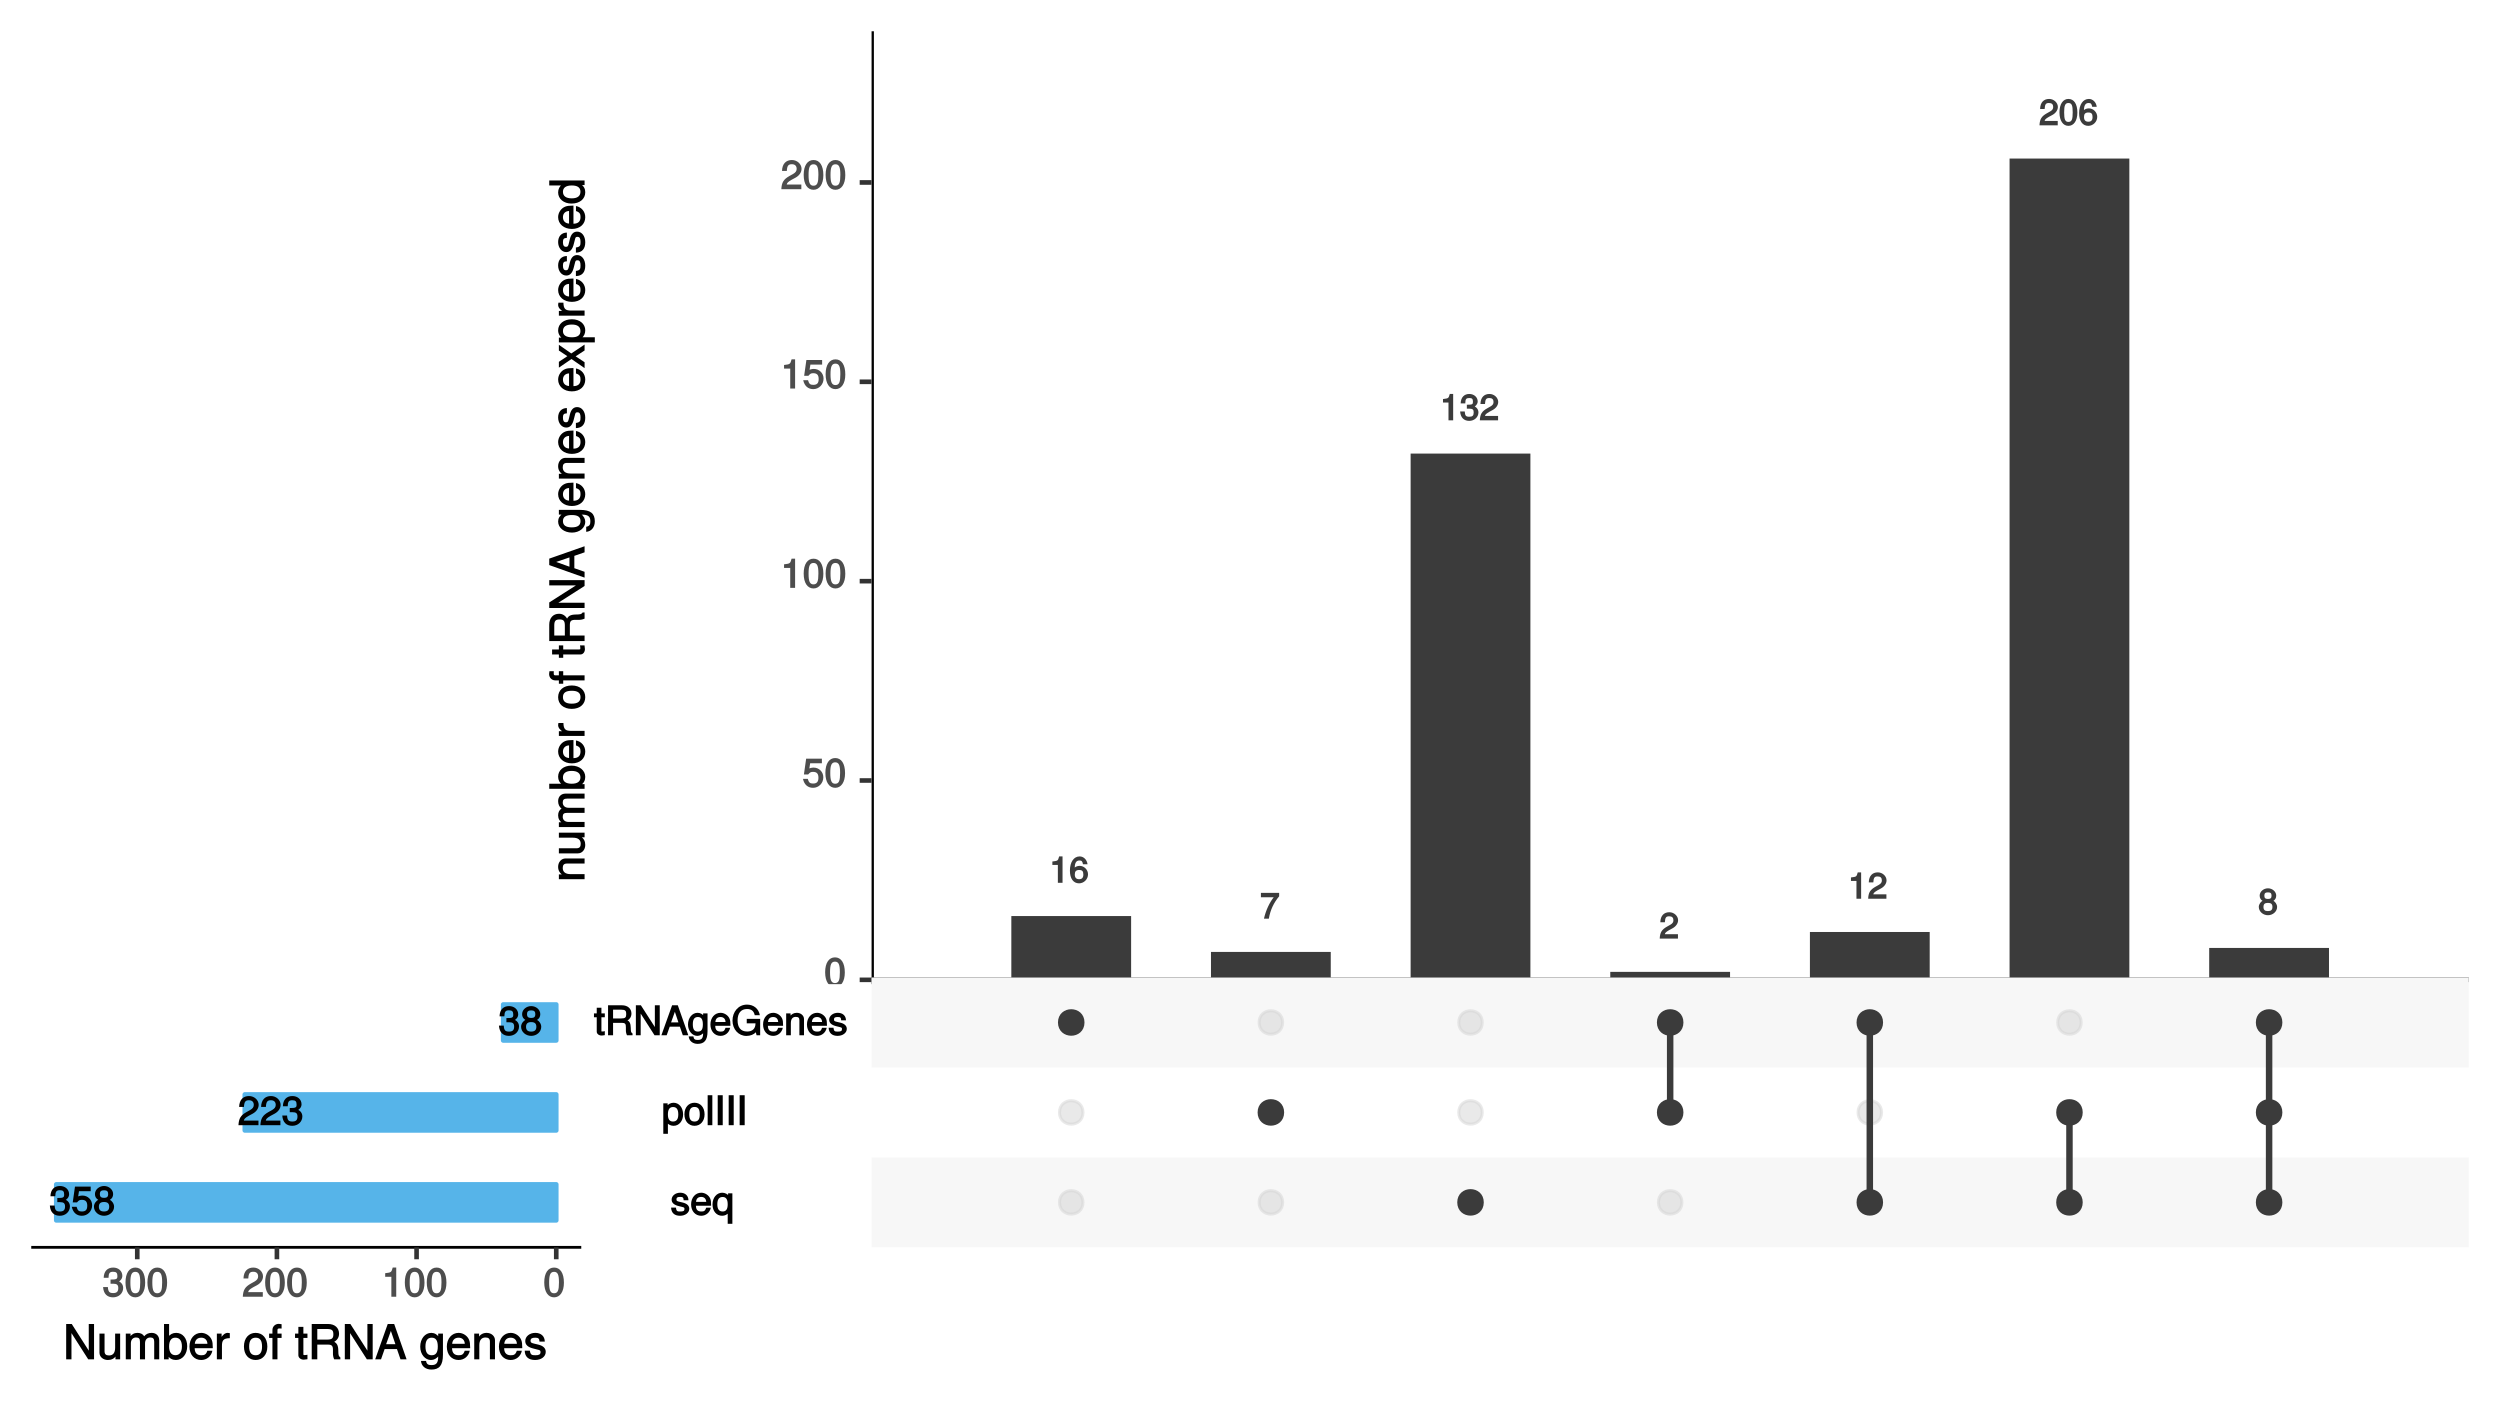 <?xml version="1.0" encoding="UTF-8"?>
<svg xmlns="http://www.w3.org/2000/svg" xmlns:xlink="http://www.w3.org/1999/xlink" width="576pt" height="324pt" viewBox="0 0 576 324" version="1.1">
<defs>
<g>
<symbol overflow="visible" id="glyph0-0">
<path style="stroke:none;" d=""/>
</symbol>
<symbol overflow="visible" id="glyph0-1">
<path style="stroke:none;" d="M 3 -0.156 L 3 -6.078 L 2.219 -6.078 C 1.922 -5.031 1.938 -5.078 0.656 -4.906 L 0.656 -4.109 L 1.922 -4.109 L 1.922 0 L 3 0 Z M 3 -0.156 "/>
</symbol>
<symbol overflow="visible" id="glyph0-2">
<path style="stroke:none;" d="M 4.344 -1.953 C 4.344 -3.016 3.438 -3.906 2.406 -3.906 C 1.844 -3.906 1.266 -3.625 0.953 -3.203 L 1.25 -3.094 C 1.266 -4.516 1.547 -5.141 2.375 -5.141 C 2.875 -5.141 3.047 -4.969 3.188 -4.266 L 4.234 -4.266 C 4.094 -5.359 3.297 -6.078 2.422 -6.078 C 1.078 -6.078 0.172 -4.797 0.172 -2.781 C 0.172 -0.984 0.969 0.125 2.281 0.125 C 3.391 0.125 4.344 -0.812 4.344 -1.953 Z M 3.266 -1.891 C 3.266 -1.172 2.953 -0.828 2.297 -0.828 C 1.625 -0.828 1.297 -1.188 1.297 -1.922 C 1.297 -2.641 1.609 -2.953 2.312 -2.953 C 3.016 -2.953 3.266 -2.656 3.266 -1.891 Z M 3.266 -1.891 "/>
</symbol>
<symbol overflow="visible" id="glyph0-3">
<path style="stroke:none;" d="M 4.406 -5.203 L 4.406 -5.953 L 0.203 -5.953 L 0.203 -4.938 L 3.156 -4.938 C 2.219 -3.75 1.344 -1.969 0.906 0 L 2.031 0 C 2.375 -2.016 3.141 -3.641 4.406 -5.156 Z M 4.406 -5.203 "/>
</symbol>
<symbol overflow="visible" id="glyph0-4">
<path style="stroke:none;" d="M 4.297 -1.828 C 4.297 -2.531 3.828 -3.094 3.141 -3.328 L 3.141 -3.016 C 3.672 -3.234 4.125 -3.766 4.125 -4.344 C 4.125 -5.328 3.281 -6.078 2.188 -6.078 C 1.031 -6.078 0.234 -5.297 0.203 -3.906 L 1.266 -3.906 C 1.281 -4.922 1.469 -5.141 2.203 -5.141 C 2.828 -5.141 3.031 -4.922 3.031 -4.312 C 3.031 -3.703 2.953 -3.594 1.625 -3.594 L 1.625 -2.688 L 2.188 -2.688 C 2.984 -2.688 3.203 -2.469 3.203 -1.828 C 3.203 -1.094 2.938 -0.828 2.188 -0.828 C 1.406 -0.828 1.203 -1.062 1.141 -2.047 L 0.078 -2.047 C 0.172 -0.609 0.984 0.125 2.172 0.125 C 3.359 0.125 4.297 -0.734 4.297 -1.828 Z M 4.297 -1.828 "/>
</symbol>
<symbol overflow="visible" id="glyph0-5">
<path style="stroke:none;" d="M 4.328 -4.234 C 4.328 -5.203 3.406 -6.078 2.312 -6.078 C 1.125 -6.078 0.266 -5.328 0.234 -3.766 L 1.281 -3.766 C 1.344 -4.891 1.578 -5.141 2.281 -5.141 C 2.938 -5.141 3.25 -4.828 3.25 -4.219 C 3.25 -3.766 3.031 -3.469 2.531 -3.188 L 1.781 -2.766 C 0.562 -2.078 0.156 -1.422 0.094 0 L 4.297 0 L 4.297 -1.016 L 1.281 -1.016 C 1.328 -1.328 1.531 -1.516 2.234 -1.938 L 3.047 -2.375 C 3.859 -2.812 4.328 -3.531 4.328 -4.234 Z M 4.328 -4.234 "/>
</symbol>
<symbol overflow="visible" id="glyph0-6">
<path style="stroke:none;" d="M 4.297 -2.938 C 4.297 -4.938 3.5 -6.078 2.234 -6.078 C 1 -6.078 0.172 -4.922 0.172 -2.984 C 0.172 -1.031 1 0.125 2.234 0.125 C 3.453 0.125 4.297 -1.031 4.297 -2.938 Z M 3.219 -3 C 3.219 -1.359 3.016 -0.781 2.219 -0.781 C 1.469 -0.781 1.25 -1.391 1.25 -2.969 C 1.25 -4.547 1.469 -5.141 2.234 -5.141 C 3.016 -5.141 3.219 -4.547 3.219 -3 Z M 3.219 -3 "/>
</symbol>
<symbol overflow="visible" id="glyph0-7">
<path style="stroke:none;" d="M 4.344 -1.781 C 4.344 -2.422 3.844 -3.031 3.5 -3.188 C 3.891 -3.438 4.141 -3.844 4.141 -4.391 C 4.141 -5.297 3.266 -6.078 2.234 -6.078 C 1.219 -6.078 0.328 -5.297 0.328 -4.391 C 0.328 -3.844 0.578 -3.438 0.984 -3.188 C 0.625 -3.031 0.125 -2.422 0.125 -1.797 C 0.125 -0.734 1.094 0.125 2.234 0.125 C 3.375 0.125 4.344 -0.734 4.344 -1.781 Z M 3.062 -4.375 C 3.062 -3.828 2.844 -3.625 2.234 -3.625 C 1.641 -3.625 1.406 -3.828 1.406 -4.375 C 1.406 -4.938 1.641 -5.141 2.234 -5.141 C 2.844 -5.141 3.062 -4.938 3.062 -4.375 Z M 3.266 -1.781 C 3.266 -1.094 2.953 -0.828 2.219 -0.828 C 1.516 -0.828 1.203 -1.094 1.203 -1.781 C 1.203 -2.453 1.516 -2.719 2.234 -2.719 C 2.953 -2.719 3.266 -2.453 3.266 -1.781 Z M 3.266 -1.781 "/>
</symbol>
<symbol overflow="visible" id="glyph1-0">
<path style="stroke:none;" d=""/>
</symbol>
<symbol overflow="visible" id="glyph1-1">
<path style="stroke:none;" d="M 4.766 -3.234 C 4.766 -5.469 3.906 -6.719 2.5 -6.719 C 1.109 -6.719 0.234 -5.453 0.234 -3.297 C 0.234 -1.125 1.125 0.141 2.5 0.141 C 3.859 0.141 4.766 -1.125 4.766 -3.234 Z M 3.625 -3.312 C 3.625 -1.484 3.375 -0.797 2.484 -0.797 C 1.641 -0.797 1.359 -1.516 1.359 -3.281 C 1.359 -5.047 1.641 -5.734 2.5 -5.734 C 3.359 -5.734 3.625 -5.031 3.625 -3.312 Z M 3.625 -3.312 "/>
</symbol>
<symbol overflow="visible" id="glyph1-2">
<path style="stroke:none;" d="M 4.812 -2.281 C 4.812 -3.547 3.812 -4.516 2.578 -4.516 C 2.125 -4.516 1.641 -4.359 1.594 -4.328 L 1.781 -5.516 L 4.484 -5.516 L 4.484 -6.578 L 0.859 -6.578 L 0.344 -2.938 L 1.328 -2.938 C 1.734 -3.422 1.938 -3.531 2.438 -3.531 C 3.297 -3.531 3.688 -3.125 3.688 -2.172 C 3.688 -1.234 3.312 -0.844 2.438 -0.844 C 1.734 -0.844 1.469 -1.062 1.234 -1.922 L 0.125 -1.922 C 0.422 -0.516 1.312 0.141 2.453 0.141 C 3.75 0.141 4.812 -0.906 4.812 -2.281 Z M 4.812 -2.281 "/>
</symbol>
<symbol overflow="visible" id="glyph1-3">
<path style="stroke:none;" d="M 3.312 -0.141 L 3.312 -6.719 L 2.5 -6.719 C 2.188 -5.594 2.172 -5.594 0.766 -5.422 L 0.766 -4.594 L 2.188 -4.594 L 2.188 0 L 3.312 0 Z M 3.312 -0.141 "/>
</symbol>
<symbol overflow="visible" id="glyph1-4">
<path style="stroke:none;" d="M 4.797 -4.688 C 4.797 -5.781 3.797 -6.719 2.578 -6.719 C 1.266 -6.719 0.344 -5.906 0.297 -4.203 L 1.406 -4.203 C 1.469 -5.422 1.766 -5.75 2.562 -5.75 C 3.281 -5.75 3.672 -5.359 3.672 -4.672 C 3.672 -4.172 3.406 -3.828 2.844 -3.5 L 2 -3.031 C 0.656 -2.266 0.219 -1.562 0.141 0 L 4.75 0 L 4.75 -1.062 L 1.375 -1.062 C 1.453 -1.453 1.688 -1.688 2.484 -2.156 L 3.391 -2.641 C 4.297 -3.125 4.797 -3.906 4.797 -4.688 Z M 4.797 -4.688 "/>
</symbol>
<symbol overflow="visible" id="glyph1-5">
<path style="stroke:none;" d="M 4.328 -1.469 C 4.328 -2.188 3.781 -2.672 2.828 -2.906 L 2.094 -3.078 C 1.484 -3.219 1.375 -3.281 1.375 -3.625 C 1.375 -4.062 1.609 -4.203 2.234 -4.203 C 2.844 -4.203 3 -4.078 3.031 -3.438 L 4.141 -3.438 C 4.125 -4.516 3.359 -5.172 2.25 -5.172 C 1.141 -5.172 0.266 -4.469 0.266 -3.578 C 0.266 -2.844 0.812 -2.344 1.938 -2.078 L 2.641 -1.906 C 3.172 -1.766 3.219 -1.75 3.219 -1.406 C 3.219 -0.969 2.938 -0.844 2.281 -0.844 C 1.594 -0.844 1.359 -0.859 1.25 -1.734 L 0.141 -1.734 C 0.188 -0.484 0.969 0.141 2.203 0.141 C 3.406 0.141 4.328 -0.562 4.328 -1.469 Z M 4.328 -1.469 "/>
</symbol>
<symbol overflow="visible" id="glyph1-6">
<path style="stroke:none;" d="M 4.812 -2.297 C 4.812 -2.984 4.766 -3.422 4.625 -3.781 C 4.312 -4.562 3.438 -5.172 2.547 -5.172 C 1.219 -5.172 0.203 -4.062 0.203 -2.484 C 0.203 -0.922 1.188 0.141 2.531 0.141 C 3.625 0.141 4.531 -0.625 4.75 -1.719 L 3.688 -1.719 C 3.422 -0.953 3.172 -0.844 2.562 -0.844 C 1.766 -0.844 1.328 -1.203 1.312 -2.172 L 4.812 -2.172 Z M 3.969 -2.875 C 3.969 -2.875 3.734 -3.031 3.75 -3.062 L 1.344 -3.062 C 1.391 -3.766 1.766 -4.203 2.531 -4.203 C 3.281 -4.203 3.688 -3.719 3.688 -2.969 Z M 3.969 -2.875 "/>
</symbol>
<symbol overflow="visible" id="glyph1-7">
<path style="stroke:none;" d="M 4.656 1.844 L 4.656 -5.031 L 3.672 -5.031 L 3.672 -4.266 L 3.938 -4.359 C 3.578 -4.859 2.938 -5.172 2.312 -5.172 C 1.062 -5.172 0.078 -4.047 0.078 -2.469 C 0.078 -0.922 1.016 0.141 2.281 0.141 C 2.938 0.141 3.5 -0.141 3.859 -0.656 L 3.578 -0.75 L 3.578 1.984 L 4.656 1.984 Z M 3.578 -2.484 C 3.578 -1.406 3.219 -0.844 2.422 -0.844 C 1.578 -0.844 1.188 -1.406 1.188 -2.516 C 1.188 -3.625 1.578 -4.188 2.422 -4.188 C 3.234 -4.188 3.578 -3.594 3.578 -2.484 Z M 3.578 -2.484 "/>
</symbol>
<symbol overflow="visible" id="glyph1-8">
<path style="stroke:none;" d="M 4.906 -2.469 C 4.906 -4.078 3.969 -5.172 2.703 -5.172 C 2.062 -5.172 1.422 -4.844 1.078 -4.281 L 1.344 -4.188 L 1.344 -5.031 L 0.344 -5.031 L 0.344 1.984 L 1.406 1.984 L 1.406 -0.703 L 1.141 -0.609 C 1.531 -0.125 2.094 0.141 2.719 0.141 C 3.953 0.141 4.906 -0.953 4.906 -2.469 Z M 3.797 -2.484 C 3.797 -1.406 3.406 -0.844 2.578 -0.844 C 1.781 -0.844 1.406 -1.359 1.406 -2.484 C 1.406 -3.594 1.781 -4.188 2.578 -4.188 C 3.422 -4.188 3.797 -3.625 3.797 -2.484 Z M 3.797 -2.484 "/>
</symbol>
<symbol overflow="visible" id="glyph1-9">
<path style="stroke:none;" d="M 4.797 -2.484 C 4.797 -4.125 3.844 -5.172 2.469 -5.172 C 1.141 -5.172 0.156 -4.125 0.156 -2.516 C 0.156 -0.922 1.125 0.141 2.484 0.141 C 3.812 0.141 4.797 -0.922 4.797 -2.484 Z M 3.688 -2.484 C 3.688 -1.375 3.312 -0.844 2.484 -0.844 C 1.641 -0.844 1.266 -1.359 1.266 -2.516 C 1.266 -3.672 1.641 -4.203 2.484 -4.203 C 3.344 -4.203 3.688 -3.672 3.688 -2.484 Z M 3.688 -2.484 "/>
</symbol>
<symbol overflow="visible" id="glyph1-10">
<path style="stroke:none;" d="M 1.531 -0.141 L 1.531 -6.906 L 0.453 -6.906 L 0.453 0 L 1.531 0 Z M 1.531 -0.141 "/>
</symbol>
<symbol overflow="visible" id="glyph1-11">
<path style="stroke:none;" d="M 1.906 -0.141 L 1.906 -6.906 L 0.75 -6.906 L 0.75 0 L 1.906 0 Z M 1.906 -0.141 "/>
</symbol>
<symbol overflow="visible" id="glyph1-12">
<path style="stroke:none;" d="M 2.469 -0.141 L 2.469 -0.953 C 2.203 -0.875 2.094 -0.875 1.953 -0.875 C 1.625 -0.875 1.688 -0.828 1.688 -1.156 L 1.688 -4.141 L 2.469 -4.141 L 2.469 -5.031 L 1.688 -5.031 L 1.688 -6.344 L 0.609 -6.344 L 0.609 -5.031 L -0.031 -5.031 L -0.031 -4.141 L 0.609 -4.141 L 0.609 -0.828 C 0.609 -0.344 1.094 0.062 1.688 0.062 C 1.875 0.062 2.062 0.047 2.469 -0.031 Z M 2.469 -0.141 "/>
</symbol>
<symbol overflow="visible" id="glyph1-13">
<path style="stroke:none;" d="M 6.328 -0.141 L 6.328 -0.406 C 5.969 -0.656 5.938 -0.797 5.922 -1.688 C 5.906 -2.781 5.594 -3.234 5.172 -3.422 C 5.625 -3.641 6.078 -4.234 6.078 -5 C 6.078 -6.141 5.203 -6.906 3.906 -6.906 L 0.688 -6.906 L 0.688 0 L 1.844 0 L 1.844 -2.859 L 3.875 -2.859 C 4.625 -2.859 4.812 -2.625 4.797 -1.812 L 4.797 -1.219 C 4.781 -0.812 4.859 -0.406 5.047 0 L 6.328 0 Z M 4.875 -4.875 C 4.875 -4.094 4.641 -3.875 3.734 -3.875 L 1.844 -3.875 L 1.844 -5.891 L 3.734 -5.891 C 4.688 -5.891 4.875 -5.625 4.875 -4.875 Z M 4.875 -4.875 "/>
</symbol>
<symbol overflow="visible" id="glyph1-14">
<path style="stroke:none;" d="M 6.031 -0.141 L 6.031 -6.906 L 4.906 -6.906 L 4.906 -1.344 L 5.188 -1.453 L 1.688 -6.906 L 0.531 -6.906 L 0.531 0 L 1.641 0 L 1.641 -5.516 L 1.375 -5.406 L 4.828 0 L 6.031 0 Z M 6.031 -0.141 "/>
</symbol>
<symbol overflow="visible" id="glyph1-15">
<path style="stroke:none;" d="M 6.094 -0.141 L 3.719 -6.906 L 2.406 -6.906 L -0.062 0 L 1.156 0 L 1.859 -1.984 L 4.188 -1.984 L 4.875 0 L 6.141 0 Z M 4.078 -2.969 L 2.172 -2.969 L 3.203 -5.859 L 2.891 -5.859 L 3.859 -2.969 Z M 4.078 -2.969 "/>
</symbol>
<symbol overflow="visible" id="glyph1-16">
<path style="stroke:none;" d="M 4.594 -0.922 L 4.594 -5.031 L 3.578 -5.031 L 3.578 -4.203 L 3.859 -4.312 C 3.469 -4.875 2.906 -5.172 2.297 -5.172 C 1.078 -5.172 0.094 -4.016 0.094 -2.469 C 0.094 -0.969 1.109 0.141 2.234 0.141 C 2.828 0.141 3.359 -0.156 3.859 -0.75 L 3.578 -0.859 L 3.578 -0.531 C 3.578 0.734 3.234 1.078 2.344 1.078 C 1.75 1.078 1.438 0.984 1.328 0.266 L 0.25 0.266 C 0.344 1.312 1.203 1.984 2.312 1.984 C 3.812 1.984 4.594 1.188 4.594 -0.922 Z M 3.516 -2.484 C 3.516 -1.359 3.188 -0.844 2.375 -0.844 C 1.562 -0.844 1.203 -1.359 1.203 -2.516 C 1.203 -3.672 1.562 -4.203 2.375 -4.203 C 3.188 -4.203 3.516 -3.641 3.516 -2.484 Z M 3.516 -2.484 "/>
</symbol>
<symbol overflow="visible" id="glyph1-17">
<path style="stroke:none;" d="M 6.609 -0.141 L 6.609 -3.781 L 3.516 -3.781 L 3.516 -2.75 L 5.531 -2.75 L 5.531 -2.703 C 5.531 -1.531 4.828 -0.859 3.625 -0.859 C 2.125 -0.859 1.406 -1.812 1.406 -3.422 C 1.406 -5.062 2.172 -6.047 3.578 -6.047 C 4.578 -6.047 5.141 -5.609 5.359 -4.625 L 6.531 -4.625 C 6.281 -6.109 5.109 -7.062 3.578 -7.062 C 1.562 -7.062 0.234 -5.359 0.234 -3.391 C 0.234 -1.344 1.641 0.156 3.438 0.156 C 4.344 0.156 5.172 -0.188 5.609 -0.688 L 5.781 0 L 6.609 0 Z M 6.609 -0.141 "/>
</symbol>
<symbol overflow="visible" id="glyph1-18">
<path style="stroke:none;" d="M 4.578 -0.141 L 4.578 -3.734 C 4.578 -4.531 3.844 -5.172 2.922 -5.172 C 2.203 -5.172 1.641 -4.859 1.219 -4.203 L 1.484 -4.094 L 1.484 -5.031 L 0.469 -5.031 L 0.469 0 L 1.547 0 L 1.547 -2.766 C 1.547 -3.734 1.922 -4.234 2.688 -4.234 C 3.297 -4.234 3.516 -4.016 3.516 -3.438 L 3.516 0 L 4.578 0 Z M 4.578 -0.141 "/>
</symbol>
<symbol overflow="visible" id="glyph1-19">
<path style="stroke:none;" d="M 4.75 -2.016 C 4.75 -2.797 4.281 -3.391 3.516 -3.641 L 3.516 -3.375 C 4.109 -3.609 4.562 -4.172 4.562 -4.812 C 4.562 -5.922 3.672 -6.719 2.453 -6.719 C 1.141 -6.719 0.297 -5.875 0.266 -4.359 L 1.375 -4.359 C 1.406 -5.453 1.641 -5.75 2.453 -5.75 C 3.172 -5.75 3.422 -5.469 3.422 -4.781 C 3.422 -4.094 3.297 -3.953 1.844 -3.953 L 1.844 -3 L 2.453 -3 C 3.328 -3 3.625 -2.719 3.625 -2 C 3.625 -1.188 3.281 -0.844 2.453 -0.844 C 1.578 -0.844 1.297 -1.141 1.234 -2.219 L 0.125 -2.219 C 0.234 -0.641 1.094 0.141 2.422 0.141 C 3.75 0.141 4.75 -0.797 4.75 -2.016 Z M 4.75 -2.016 "/>
</symbol>
<symbol overflow="visible" id="glyph1-20">
<path style="stroke:none;" d="M 4.812 -1.953 C 4.812 -2.672 4.297 -3.312 3.844 -3.531 C 4.328 -3.828 4.594 -4.25 4.594 -4.859 C 4.594 -5.875 3.641 -6.719 2.5 -6.719 C 1.359 -6.719 0.406 -5.875 0.406 -4.859 C 0.406 -4.266 0.656 -3.844 1.156 -3.531 C 0.703 -3.312 0.172 -2.672 0.172 -1.969 C 0.172 -0.781 1.234 0.141 2.5 0.141 C 3.781 0.141 4.812 -0.781 4.812 -1.953 Z M 3.453 -4.844 C 3.453 -4.25 3.172 -3.984 2.5 -3.984 C 1.828 -3.984 1.531 -4.25 1.531 -4.859 C 1.531 -5.469 1.828 -5.734 2.5 -5.734 C 3.188 -5.734 3.453 -5.469 3.453 -4.844 Z M 3.688 -1.953 C 3.688 -1.188 3.297 -0.844 2.484 -0.844 C 1.703 -0.844 1.312 -1.188 1.312 -1.953 C 1.312 -2.703 1.703 -3.031 2.5 -3.031 C 3.297 -3.031 3.688 -2.703 3.688 -1.953 Z M 3.688 -1.953 "/>
</symbol>
<symbol overflow="visible" id="glyph2-0">
<path style="stroke:none;" d=""/>
</symbol>
<symbol overflow="visible" id="glyph2-1">
<path style="stroke:none;" d="M -0.125 -5.391 L -4.406 -5.391 C -5.344 -5.391 -6.094 -4.562 -6.094 -3.469 C -6.094 -2.625 -5.719 -1.984 -4.938 -1.484 L -4.844 -1.719 L -5.922 -1.719 L -5.922 -0.609 L 0 -0.609 L 0 -1.781 L -3.25 -1.781 C -4.406 -1.781 -5.031 -2.281 -5.031 -3.203 C -5.031 -3.906 -4.734 -4.219 -4.047 -4.219 L 0 -4.219 L 0 -5.391 Z M -0.125 -5.391 "/>
</symbol>
<symbol overflow="visible" id="glyph2-2">
<path style="stroke:none;" d="M -0.125 -5.328 L -5.922 -5.328 L -5.922 -4.172 L -2.672 -4.172 C -1.516 -4.172 -0.891 -3.703 -0.891 -2.766 C -0.891 -2.047 -1.188 -1.734 -1.875 -1.734 L -5.922 -1.734 L -5.922 -0.562 L -1.516 -0.562 C -0.578 -0.562 0.156 -1.406 0.156 -2.5 C 0.156 -3.344 -0.156 -3.953 -0.906 -4.484 L -1 -4.25 L 0 -4.25 L 0 -5.328 Z M -0.125 -5.328 "/>
</symbol>
<symbol overflow="visible" id="glyph2-3">
<path style="stroke:none;" d="M -0.125 -8.328 L -4.375 -8.328 C -5.391 -8.328 -6.094 -7.641 -6.094 -6.594 C -6.094 -5.828 -5.812 -5.281 -5.312 -4.859 C -5.781 -4.594 -6.094 -4.062 -6.094 -3.328 C -6.094 -2.562 -5.766 -1.969 -5.078 -1.484 L -4.984 -1.719 L -5.922 -1.719 L -5.922 -0.625 L 0 -0.625 L 0 -1.797 L -3.688 -1.797 C -4.5 -1.797 -5.031 -2.25 -5.031 -2.984 C -5.031 -3.656 -4.75 -3.891 -4.031 -3.891 L 0 -3.891 L 0 -5.062 L -3.688 -5.062 C -4.5 -5.062 -5.031 -5.531 -5.031 -6.266 C -5.031 -6.938 -4.734 -7.172 -4.031 -7.172 L 0 -7.172 L 0 -8.328 Z M -0.125 -8.328 "/>
</symbol>
<symbol overflow="visible" id="glyph2-4">
<path style="stroke:none;" d="M -3.016 -5.781 C -4.859 -5.781 -6.094 -4.719 -6.094 -3.234 C -6.094 -2.453 -5.75 -1.797 -5.125 -1.375 L -5.016 -1.609 L -8.141 -1.609 L -8.141 -0.438 L 0 -0.438 L 0 -1.516 L -0.938 -1.516 L -0.844 -1.297 C -0.188 -1.734 0.156 -2.391 0.156 -3.188 C 0.156 -4.672 -1.188 -5.781 -3.016 -5.781 Z M -2.969 -4.562 C -1.688 -4.562 -0.953 -4.031 -0.953 -3.062 C -0.953 -2.109 -1.672 -1.609 -2.953 -1.609 C -4.281 -1.609 -5.016 -2.109 -4.984 -3.062 C -4.984 -4.062 -4.234 -4.562 -2.969 -4.562 Z M -2.969 -4.562 "/>
</symbol>
<symbol overflow="visible" id="glyph2-5">
<path style="stroke:none;" d="M -2.703 -5.672 C -3.516 -5.672 -4.031 -5.609 -4.453 -5.438 C -5.391 -5.078 -6.094 -4.078 -6.094 -3.016 C -6.094 -1.453 -4.781 -0.297 -2.922 -0.297 C -1.062 -0.297 0.156 -1.422 0.156 -3 C 0.156 -4.297 -0.703 -5.328 -1.984 -5.578 L -1.984 -4.422 C -1.094 -4.125 -0.938 -3.75 -0.938 -3.031 C -0.938 -2.094 -1.406 -1.516 -2.562 -1.5 L -2.562 -5.672 Z M -3.406 -4.672 C -3.406 -4.672 -3.547 -4.484 -3.578 -4.484 L -3.578 -1.531 C -4.438 -1.594 -4.984 -2.109 -4.984 -3.016 C -4.984 -3.891 -4.391 -4.438 -3.5 -4.438 Z M -3.406 -4.672 "/>
</symbol>
<symbol overflow="visible" id="glyph2-6">
<path style="stroke:none;" d="M -5 -3.594 L -6.031 -3.594 C -6.078 -3.312 -6.094 -3.234 -6.094 -3.125 C -6.094 -2.531 -5.703 -2 -4.859 -1.484 L -4.766 -1.703 L -5.922 -1.703 L -5.922 -0.609 L 0 -0.609 L 0 -1.781 L -3.062 -1.781 C -4.344 -1.781 -4.844 -2.078 -4.875 -3.594 Z M -5 -3.594 "/>
</symbol>
<symbol overflow="visible" id="glyph2-7">
<path style="stroke:none;" d=""/>
</symbol>
<symbol overflow="visible" id="glyph2-8">
<path style="stroke:none;" d="M -2.922 -5.641 C -4.875 -5.641 -6.094 -4.562 -6.094 -2.938 C -6.094 -1.344 -4.859 -0.25 -2.953 -0.25 C -1.062 -0.25 0.156 -1.344 0.156 -2.953 C 0.156 -4.531 -1.062 -5.641 -2.922 -5.641 Z M -2.922 -4.422 C -1.594 -4.422 -0.938 -3.938 -0.938 -2.953 C -0.938 -1.938 -1.594 -1.453 -2.953 -1.453 C -4.312 -1.453 -4.984 -1.938 -4.984 -2.953 C -4.984 -3.969 -4.328 -4.422 -2.922 -4.422 Z M -2.922 -4.422 "/>
</symbol>
<symbol overflow="visible" id="glyph2-9">
<path style="stroke:none;" d="M -5.047 -2.922 L -5.922 -2.922 L -5.922 -1.969 L -6.672 -1.969 C -7.047 -1.969 -7.109 -2.062 -7.109 -2.469 C -7.109 -2.547 -7.109 -2.578 -7.094 -2.922 L -8.094 -2.922 C -8.156 -2.578 -8.172 -2.469 -8.172 -2.281 C -8.172 -1.453 -7.562 -0.812 -6.75 -0.812 L -5.922 -0.812 L -5.922 -0.047 L -4.922 -0.047 L -4.922 -0.812 L 0 -0.812 L 0 -1.969 L -4.922 -1.969 L -4.922 -2.922 Z M -5.047 -2.922 "/>
</symbol>
<symbol overflow="visible" id="glyph2-10">
<path style="stroke:none;" d="M -0.125 -2.875 L -1.062 -2.875 C -1 -2.625 -0.984 -2.484 -0.984 -2.312 C -0.984 -1.922 -0.953 -1.938 -1.344 -1.938 L -4.922 -1.938 L -4.922 -2.875 L -5.922 -2.875 L -5.922 -1.938 L -7.484 -1.938 L -7.484 -0.781 L -5.922 -0.781 L -5.922 -0.016 L -4.922 -0.016 L -4.922 -0.781 L -0.953 -0.781 C -0.375 -0.781 0.078 -1.312 0.078 -2.016 C 0.078 -2.219 0.047 -2.438 -0.016 -2.875 Z M -0.125 -2.875 "/>
</symbol>
<symbol overflow="visible" id="glyph2-11">
<path style="stroke:none;" d="M -0.125 -7.453 L -0.438 -7.453 C -0.734 -7.047 -0.922 -7 -1.969 -6.984 C -3.266 -6.969 -3.797 -6.641 -4.156 -5.781 L -3.891 -5.781 C -4.312 -6.672 -5 -7.156 -5.891 -7.156 C -7.25 -7.156 -8.141 -6.172 -8.141 -4.625 L -8.141 -0.859 L 0 -0.859 L 0 -2.141 L -3.391 -2.141 L -3.391 -4.594 C -3.391 -5.484 -3.094 -5.766 -2.109 -5.75 L -1.422 -5.75 C -0.922 -5.734 -0.453 -5.828 0 -6.031 L 0 -7.453 Z M -5.75 -5.844 C -4.828 -5.844 -4.547 -5.5 -4.547 -4.438 L -4.547 -2.141 L -6.984 -2.141 L -6.984 -4.438 C -6.984 -5.562 -6.641 -5.844 -5.75 -5.844 Z M -5.75 -5.844 "/>
</symbol>
<symbol overflow="visible" id="glyph2-12">
<path style="stroke:none;" d="M -0.125 -7.109 L -8.141 -7.109 L -8.141 -5.891 L -1.562 -5.891 L -1.656 -6.109 L -8.141 -1.969 L -8.141 -0.688 L 0 -0.688 L 0 -1.906 L -6.516 -1.906 L -6.406 -1.672 L 0 -5.766 L 0 -7.109 Z M -0.125 -7.109 "/>
</symbol>
<symbol overflow="visible" id="glyph2-13">
<path style="stroke:none;" d="M -0.125 -7.188 L -8.141 -4.375 L -8.141 -2.891 L 0 0 L 0 -1.344 L -2.359 -2.172 L -2.359 -5.016 L 0 -5.828 L 0 -7.219 Z M -3.484 -4.844 L -3.484 -2.516 L -6.922 -3.75 L -6.922 -3.484 L -3.484 -4.656 Z M -3.484 -4.844 "/>
</symbol>
<symbol overflow="visible" id="glyph2-14">
<path style="stroke:none;" d="M -1.062 -5.406 L -5.922 -5.406 L -5.922 -4.312 L -4.969 -4.312 L -5.062 -4.531 C -5.734 -4.078 -6.094 -3.438 -6.094 -2.719 C -6.094 -1.281 -4.734 -0.172 -2.906 -0.172 C -1.125 -0.172 0.156 -1.312 0.156 -2.641 C 0.156 -3.359 -0.172 -3.938 -0.891 -4.531 L -0.984 -4.312 L -0.609 -4.312 C 0.891 -4.312 1.328 -3.828 1.328 -2.781 C 1.328 -2.078 1.203 -1.656 0.375 -1.516 L 0.375 -0.344 C 1.594 -0.453 2.359 -1.422 2.359 -2.75 C 2.359 -4.531 1.438 -5.406 -1.062 -5.406 Z M -2.922 -4.219 C -1.578 -4.219 -0.938 -3.781 -0.938 -2.828 C -0.938 -1.844 -1.594 -1.375 -2.953 -1.375 C -4.312 -1.375 -4.984 -1.859 -4.984 -2.812 C -4.984 -3.797 -4.297 -4.219 -2.922 -4.219 Z M -2.922 -4.219 "/>
</symbol>
<symbol overflow="visible" id="glyph2-15">
<path style="stroke:none;" d="M -1.719 -5.078 C -2.562 -5.078 -3.125 -4.484 -3.391 -3.359 L -3.594 -2.5 C -3.766 -1.766 -3.859 -1.578 -4.266 -1.578 C -4.781 -1.578 -4.984 -1.906 -4.984 -2.641 C -4.984 -3.375 -4.797 -3.609 -4.078 -3.641 L -4.078 -4.859 C -5.328 -4.844 -6.094 -3.984 -6.094 -2.672 C -6.094 -1.359 -5.266 -0.359 -4.219 -0.359 C -3.344 -0.359 -2.781 -0.953 -2.469 -2.297 L -2.25 -3.141 C -2.109 -3.766 -2.047 -3.875 -1.641 -3.875 C -1.109 -3.875 -0.938 -3.484 -0.938 -2.703 C -0.938 -1.891 -1 -1.562 -2 -1.422 L -2 -0.234 C -0.547 -0.266 0.156 -1.141 0.156 -2.625 C 0.156 -4.047 -0.625 -5.078 -1.719 -5.078 Z M -1.719 -5.078 "/>
</symbol>
<symbol overflow="visible" id="glyph2-16">
<path style="stroke:none;" d="M -0.234 -5.188 L -3.062 -3.297 L -5.922 -5.297 L -5.922 -3.969 L -3.969 -2.672 L -5.922 -1.375 L -5.922 -0.031 L -3.016 -2.016 L 0 0.078 L 0 -1.281 L -2.062 -2.641 L 0 -3.984 L 0 -5.344 Z M -0.234 -5.188 "/>
</symbol>
<symbol overflow="visible" id="glyph2-17">
<path style="stroke:none;" d="M -2.906 -5.781 C -4.797 -5.781 -6.094 -4.719 -6.094 -3.219 C -6.094 -2.453 -5.703 -1.734 -5.031 -1.312 L -4.938 -1.547 L -5.922 -1.547 L -5.922 -0.453 L 2.359 -0.453 L 2.359 -1.625 L -0.812 -1.625 L -0.719 -1.391 C -0.125 -1.875 0.156 -2.5 0.156 -3.234 C 0.156 -4.688 -1.094 -5.781 -2.906 -5.781 Z M -2.922 -4.562 C -1.641 -4.562 -0.953 -4.047 -0.953 -3.062 C -0.953 -2.109 -1.594 -1.625 -2.922 -1.625 C -4.25 -1.625 -4.984 -2.109 -4.984 -3.062 C -4.984 -4.062 -4.281 -4.562 -2.922 -4.562 Z M -2.922 -4.562 "/>
</symbol>
<symbol overflow="visible" id="glyph2-18">
<path style="stroke:none;" d="M -0.125 -5.469 L -8.141 -5.469 L -8.141 -4.312 L -5.078 -4.312 L -5.172 -4.531 C -5.75 -4.156 -6.094 -3.469 -6.094 -2.703 C -6.094 -1.234 -4.812 -0.141 -3.016 -0.141 C -1.094 -0.141 0.156 -1.219 0.156 -2.75 C 0.156 -3.516 -0.156 -4.141 -0.859 -4.625 L -0.953 -4.406 L 0 -4.406 L 0 -5.469 Z M -2.938 -4.312 C -1.625 -4.312 -0.953 -3.828 -0.953 -2.875 C -0.953 -1.875 -1.641 -1.344 -2.953 -1.344 C -4.281 -1.344 -4.984 -1.875 -4.984 -2.859 C -4.984 -3.828 -4.25 -4.312 -2.938 -4.312 Z M -2.938 -4.312 "/>
</symbol>
<symbol overflow="visible" id="glyph3-0">
<path style="stroke:none;" d=""/>
</symbol>
<symbol overflow="visible" id="glyph3-1">
<path style="stroke:none;" d="M 7.109 -0.125 L 7.109 -8.141 L 5.891 -8.141 L 5.891 -1.562 L 6.109 -1.656 L 1.969 -8.141 L 0.688 -8.141 L 0.688 0 L 1.906 0 L 1.906 -6.516 L 1.672 -6.406 L 5.766 0 L 7.109 0 Z M 7.109 -0.125 "/>
</symbol>
<symbol overflow="visible" id="glyph3-2">
<path style="stroke:none;" d="M 5.328 -0.125 L 5.328 -5.922 L 4.172 -5.922 L 4.172 -2.672 C 4.172 -1.516 3.703 -0.891 2.766 -0.891 C 2.047 -0.891 1.734 -1.188 1.734 -1.875 L 1.734 -5.922 L 0.562 -5.922 L 0.562 -1.516 C 0.562 -0.578 1.406 0.156 2.5 0.156 C 3.344 0.156 3.953 -0.156 4.484 -0.906 L 4.25 -1 L 4.25 0 L 5.328 0 Z M 5.328 -0.125 "/>
</symbol>
<symbol overflow="visible" id="glyph3-3">
<path style="stroke:none;" d="M 8.328 -0.125 L 8.328 -4.375 C 8.328 -5.391 7.641 -6.094 6.594 -6.094 C 5.828 -6.094 5.281 -5.812 4.859 -5.312 C 4.594 -5.781 4.062 -6.094 3.328 -6.094 C 2.562 -6.094 1.969 -5.766 1.484 -5.078 L 1.719 -4.984 L 1.719 -5.922 L 0.625 -5.922 L 0.625 0 L 1.797 0 L 1.797 -3.688 C 1.797 -4.5 2.25 -5.031 2.984 -5.031 C 3.656 -5.031 3.891 -4.75 3.891 -4.031 L 3.891 0 L 5.062 0 L 5.062 -3.688 C 5.062 -4.5 5.531 -5.031 6.266 -5.031 C 6.938 -5.031 7.172 -4.734 7.172 -4.031 L 7.172 0 L 8.328 0 Z M 8.328 -0.125 "/>
</symbol>
<symbol overflow="visible" id="glyph3-4">
<path style="stroke:none;" d="M 5.781 -3.016 C 5.781 -4.859 4.719 -6.094 3.234 -6.094 C 2.453 -6.094 1.797 -5.75 1.375 -5.125 L 1.609 -5.016 L 1.609 -8.141 L 0.438 -8.141 L 0.438 0 L 1.516 0 L 1.516 -0.938 L 1.297 -0.844 C 1.734 -0.188 2.391 0.156 3.188 0.156 C 4.672 0.156 5.781 -1.188 5.781 -3.016 Z M 4.562 -2.969 C 4.562 -1.688 4.031 -0.953 3.062 -0.953 C 2.109 -0.953 1.609 -1.672 1.609 -2.953 C 1.609 -4.281 2.109 -5.016 3.062 -4.984 C 4.062 -4.984 4.562 -4.234 4.562 -2.969 Z M 4.562 -2.969 "/>
</symbol>
<symbol overflow="visible" id="glyph3-5">
<path style="stroke:none;" d="M 5.672 -2.703 C 5.672 -3.516 5.609 -4.031 5.438 -4.453 C 5.078 -5.391 4.078 -6.094 3.016 -6.094 C 1.453 -6.094 0.297 -4.781 0.297 -2.922 C 0.297 -1.062 1.422 0.156 3 0.156 C 4.297 0.156 5.328 -0.703 5.578 -1.984 L 4.422 -1.984 C 4.125 -1.094 3.75 -0.938 3.031 -0.938 C 2.094 -0.938 1.516 -1.406 1.5 -2.562 L 5.672 -2.562 Z M 4.672 -3.406 C 4.672 -3.406 4.484 -3.547 4.484 -3.578 L 1.531 -3.578 C 1.594 -4.438 2.109 -4.984 3.016 -4.984 C 3.891 -4.984 4.438 -4.391 4.438 -3.5 Z M 4.672 -3.406 "/>
</symbol>
<symbol overflow="visible" id="glyph3-6">
<path style="stroke:none;" d="M 3.594 -5 L 3.594 -6.031 C 3.312 -6.078 3.234 -6.094 3.125 -6.094 C 2.531 -6.094 2 -5.703 1.484 -4.859 L 1.703 -4.766 L 1.703 -5.922 L 0.609 -5.922 L 0.609 0 L 1.781 0 L 1.781 -3.062 C 1.781 -4.344 2.078 -4.844 3.594 -4.875 Z M 3.594 -5 "/>
</symbol>
<symbol overflow="visible" id="glyph3-7">
<path style="stroke:none;" d=""/>
</symbol>
<symbol overflow="visible" id="glyph3-8">
<path style="stroke:none;" d="M 5.641 -2.922 C 5.641 -4.875 4.562 -6.094 2.938 -6.094 C 1.344 -6.094 0.25 -4.859 0.25 -2.953 C 0.25 -1.062 1.344 0.156 2.953 0.156 C 4.531 0.156 5.641 -1.062 5.641 -2.922 Z M 4.422 -2.922 C 4.422 -1.594 3.938 -0.938 2.953 -0.938 C 1.938 -0.938 1.453 -1.594 1.453 -2.953 C 1.453 -4.312 1.938 -4.984 2.953 -4.984 C 3.969 -4.984 4.422 -4.328 4.422 -2.922 Z M 4.422 -2.922 "/>
</symbol>
<symbol overflow="visible" id="glyph3-9">
<path style="stroke:none;" d="M 2.922 -5.047 L 2.922 -5.922 L 1.969 -5.922 L 1.969 -6.672 C 1.969 -7.047 2.062 -7.109 2.469 -7.109 C 2.547 -7.109 2.578 -7.109 2.922 -7.094 L 2.922 -8.094 C 2.578 -8.156 2.469 -8.172 2.281 -8.172 C 1.453 -8.172 0.812 -7.562 0.812 -6.75 L 0.812 -5.922 L 0.047 -5.922 L 0.047 -4.922 L 0.812 -4.922 L 0.812 0 L 1.969 0 L 1.969 -4.922 L 2.922 -4.922 Z M 2.922 -5.047 "/>
</symbol>
<symbol overflow="visible" id="glyph3-10">
<path style="stroke:none;" d="M 2.875 -0.125 L 2.875 -1.062 C 2.625 -1 2.484 -0.984 2.312 -0.984 C 1.922 -0.984 1.938 -0.953 1.938 -1.344 L 1.938 -4.922 L 2.875 -4.922 L 2.875 -5.922 L 1.938 -5.922 L 1.938 -7.484 L 0.781 -7.484 L 0.781 -5.922 L 0.016 -5.922 L 0.016 -4.922 L 0.781 -4.922 L 0.781 -0.953 C 0.781 -0.375 1.312 0.078 2.016 0.078 C 2.219 0.078 2.438 0.047 2.875 -0.016 Z M 2.875 -0.125 "/>
</symbol>
<symbol overflow="visible" id="glyph3-11">
<path style="stroke:none;" d="M 7.453 -0.125 L 7.453 -0.438 C 7.047 -0.734 7 -0.922 6.984 -1.969 C 6.969 -3.266 6.641 -3.797 5.781 -4.156 L 5.781 -3.891 C 6.672 -4.312 7.156 -5 7.156 -5.891 C 7.156 -7.25 6.172 -8.141 4.625 -8.141 L 0.859 -8.141 L 0.859 0 L 2.141 0 L 2.141 -3.391 L 4.594 -3.391 C 5.484 -3.391 5.766 -3.094 5.75 -2.109 L 5.75 -1.422 C 5.734 -0.922 5.828 -0.453 6.031 0 L 7.453 0 Z M 5.844 -5.75 C 5.844 -4.828 5.5 -4.547 4.438 -4.547 L 2.141 -4.547 L 2.141 -6.984 L 4.438 -6.984 C 5.562 -6.984 5.844 -6.641 5.844 -5.75 Z M 5.844 -5.75 "/>
</symbol>
<symbol overflow="visible" id="glyph3-12">
<path style="stroke:none;" d="M 7.188 -0.125 L 4.375 -8.141 L 2.891 -8.141 L 0 0 L 1.344 0 L 2.172 -2.359 L 5.016 -2.359 L 5.828 0 L 7.219 0 Z M 4.844 -3.484 L 2.516 -3.484 L 3.75 -6.922 L 3.484 -6.922 L 4.656 -3.484 Z M 4.844 -3.484 "/>
</symbol>
<symbol overflow="visible" id="glyph3-13">
<path style="stroke:none;" d="M 5.406 -1.062 L 5.406 -5.922 L 4.312 -5.922 L 4.312 -4.969 L 4.531 -5.062 C 4.078 -5.734 3.438 -6.094 2.719 -6.094 C 1.281 -6.094 0.172 -4.734 0.172 -2.906 C 0.172 -1.125 1.312 0.156 2.641 0.156 C 3.359 0.156 3.938 -0.172 4.531 -0.891 L 4.312 -0.984 L 4.312 -0.609 C 4.312 0.891 3.828 1.328 2.781 1.328 C 2.078 1.328 1.656 1.203 1.516 0.375 L 0.344 0.375 C 0.453 1.594 1.422 2.359 2.75 2.359 C 4.531 2.359 5.406 1.438 5.406 -1.062 Z M 4.219 -2.922 C 4.219 -1.578 3.781 -0.938 2.828 -0.938 C 1.844 -0.938 1.375 -1.594 1.375 -2.953 C 1.375 -4.312 1.859 -4.984 2.812 -4.984 C 3.797 -4.984 4.219 -4.297 4.219 -2.922 Z M 4.219 -2.922 "/>
</symbol>
<symbol overflow="visible" id="glyph3-14">
<path style="stroke:none;" d="M 5.391 -0.125 L 5.391 -4.406 C 5.391 -5.344 4.562 -6.094 3.469 -6.094 C 2.625 -6.094 1.984 -5.719 1.484 -4.938 L 1.719 -4.844 L 1.719 -5.922 L 0.609 -5.922 L 0.609 0 L 1.781 0 L 1.781 -3.25 C 1.781 -4.406 2.281 -5.031 3.203 -5.031 C 3.906 -5.031 4.219 -4.734 4.219 -4.047 L 4.219 0 L 5.391 0 Z M 5.391 -0.125 "/>
</symbol>
<symbol overflow="visible" id="glyph3-15">
<path style="stroke:none;" d="M 5.078 -1.719 C 5.078 -2.562 4.484 -3.125 3.359 -3.391 L 2.5 -3.594 C 1.766 -3.766 1.578 -3.859 1.578 -4.266 C 1.578 -4.781 1.906 -4.984 2.641 -4.984 C 3.375 -4.984 3.609 -4.797 3.641 -4.078 L 4.859 -4.078 C 4.844 -5.328 3.984 -6.094 2.672 -6.094 C 1.359 -6.094 0.359 -5.266 0.359 -4.219 C 0.359 -3.344 0.953 -2.781 2.297 -2.469 L 3.141 -2.25 C 3.766 -2.109 3.875 -2.047 3.875 -1.641 C 3.875 -1.109 3.484 -0.938 2.703 -0.938 C 1.891 -0.938 1.562 -1 1.422 -2 L 0.234 -2 C 0.266 -0.547 1.141 0.156 2.625 0.156 C 4.047 0.156 5.078 -0.625 5.078 -1.719 Z M 5.078 -1.719 "/>
</symbol>
</g>
<clipPath id="clip1">
  <path d="M 115.199 0 L 576 0 L 576 227 L 115.199 227 Z M 115.199 0 "/>
</clipPath>
<clipPath id="clip2">
  <path d="M 115.199 0 L 576 0 L 576 227.801 L 115.199 227.801 Z M 115.199 0 "/>
</clipPath>
<clipPath id="clip3">
  <path d="M 200.812 7.199 L 569 7.199 L 569 237 L 200.812 237 Z M 200.812 7.199 "/>
</clipPath>
<clipPath id="clip4">
  <path d="M 200.812 202 L 569.801 202 L 569.801 204 L 200.812 204 Z M 200.812 202 "/>
</clipPath>
<clipPath id="clip5">
  <path d="M 200.812 156 L 569.801 156 L 569.801 158 L 200.812 158 Z M 200.812 156 "/>
</clipPath>
<clipPath id="clip6">
  <path d="M 200.812 110 L 569.801 110 L 569.801 112 L 200.812 112 Z M 200.812 110 "/>
</clipPath>
<clipPath id="clip7">
  <path d="M 200.812 64 L 569.801 64 L 569.801 66 L 200.812 66 Z M 200.812 64 "/>
</clipPath>
<clipPath id="clip8">
  <path d="M 200.812 18 L 569.801 18 L 569.801 20 L 200.812 20 Z M 200.812 18 "/>
</clipPath>
<clipPath id="clip9">
  <path d="M 200.812 225 L 569.801 225 L 569.801 227 L 200.812 227 Z M 200.812 225 "/>
</clipPath>
<clipPath id="clip10">
  <path d="M 200.812 179 L 569.801 179 L 569.801 181 L 200.812 181 Z M 200.812 179 "/>
</clipPath>
<clipPath id="clip11">
  <path d="M 200.812 133 L 569.801 133 L 569.801 135 L 200.812 135 Z M 200.812 133 "/>
</clipPath>
<clipPath id="clip12">
  <path d="M 200.812 87 L 569.801 87 L 569.801 89 L 200.812 89 Z M 200.812 87 "/>
</clipPath>
<clipPath id="clip13">
  <path d="M 200.812 41 L 569.801 41 L 569.801 43 L 200.812 43 Z M 200.812 41 "/>
</clipPath>
<clipPath id="clip14">
  <path d="M 200.812 7.199 L 202 7.199 L 202 237 L 200.812 237 Z M 200.812 7.199 "/>
</clipPath>
<clipPath id="clip15">
  <path d="M 200.812 225 L 569.801 225 L 569.801 227 L 200.812 227 Z M 200.812 225 "/>
</clipPath>
<clipPath id="clip16">
  <path d="M 115.199 226.801 L 576 226.801 L 576 324 L 115.199 324 Z M 115.199 226.801 "/>
</clipPath>
<clipPath id="clip17">
  <path d="M 200.812 225.215 L 569 225.215 L 569 288 L 200.812 288 Z M 200.812 225.215 "/>
</clipPath>
<clipPath id="clip18">
  <path d="M 200.812 266 L 569 266 L 569 288 L 200.812 288 Z M 200.812 266 "/>
</clipPath>
<clipPath id="clip19">
  <path d="M 200.812 225.215 L 569 225.215 L 569 246 L 200.812 246 Z M 200.812 225.215 "/>
</clipPath>
<clipPath id="clip20">
  <path d="M 0 226.801 L 116 226.801 L 116 324 L 0 324 Z M 0 226.801 "/>
</clipPath>
<clipPath id="clip21">
  <path d="M 7.199 225.215 L 134 225.215 L 134 288 L 7.199 288 Z M 7.199 225.215 "/>
</clipPath>
</defs>
<g id="surface1494">
<rect x="0" y="0" width="576" height="324" style="fill:rgb(100%,100%,100%);fill-opacity:1;stroke:none;"/>
<g clip-path="url(#clip1)" clip-rule="nonzero">
<path style=" stroke:none;fill-rule:nonzero;fill:rgb(100%,100%,100%);fill-opacity:1;" d="M 115.199 226.801 L 576 226.801 L 576 0 L 115.199 0 Z M 115.199 226.801 "/>
</g>
<g clip-path="url(#clip2)" clip-rule="nonzero">
<path style="fill:none;stroke-width:1.067;stroke-linecap:round;stroke-linejoin:round;stroke:rgb(100%,100%,100%);stroke-opacity:1;stroke-miterlimit:10;" d="M 115.199 226.801 L 576 226.801 L 576 0 L 115.199 0 Z M 115.199 226.801 "/>
</g>
<g clip-path="url(#clip3)" clip-rule="nonzero">
<path style=" stroke:none;fill-rule:nonzero;fill:rgb(100%,100%,100%);fill-opacity:1;" d="M 200.812 236.16 L 568.801 236.16 L 568.801 7.199 L 200.812 7.199 Z M 200.812 236.16 "/>
</g>
<g clip-path="url(#clip4)" clip-rule="nonzero">
<path style="fill:none;stroke-width:0.533;stroke-linecap:butt;stroke-linejoin:round;stroke:rgb(100%,100%,100%);stroke-opacity:1;stroke-miterlimit:10;" d="M 200.812 202.789 L 568.801 202.789 "/>
</g>
<g clip-path="url(#clip5)" clip-rule="nonzero">
<path style="fill:none;stroke-width:0.533;stroke-linecap:butt;stroke-linejoin:round;stroke:rgb(100%,100%,100%);stroke-opacity:1;stroke-miterlimit:10;" d="M 200.812 156.859 L 568.801 156.859 "/>
</g>
<g clip-path="url(#clip6)" clip-rule="nonzero">
<path style="fill:none;stroke-width:0.533;stroke-linecap:butt;stroke-linejoin:round;stroke:rgb(100%,100%,100%);stroke-opacity:1;stroke-miterlimit:10;" d="M 200.812 110.934 L 568.801 110.934 "/>
</g>
<g clip-path="url(#clip7)" clip-rule="nonzero">
<path style="fill:none;stroke-width:0.533;stroke-linecap:butt;stroke-linejoin:round;stroke:rgb(100%,100%,100%);stroke-opacity:1;stroke-miterlimit:10;" d="M 200.812 65.004 L 568.801 65.004 "/>
</g>
<g clip-path="url(#clip8)" clip-rule="nonzero">
<path style="fill:none;stroke-width:0.533;stroke-linecap:butt;stroke-linejoin:round;stroke:rgb(100%,100%,100%);stroke-opacity:1;stroke-miterlimit:10;" d="M 200.812 19.078 L 568.801 19.078 "/>
</g>
<g clip-path="url(#clip9)" clip-rule="nonzero">
<path style="fill:none;stroke-width:1.067;stroke-linecap:butt;stroke-linejoin:round;stroke:rgb(100%,100%,100%);stroke-opacity:1;stroke-miterlimit:10;" d="M 200.812 225.754 L 568.801 225.754 "/>
</g>
<g clip-path="url(#clip10)" clip-rule="nonzero">
<path style="fill:none;stroke-width:1.067;stroke-linecap:butt;stroke-linejoin:round;stroke:rgb(100%,100%,100%);stroke-opacity:1;stroke-miterlimit:10;" d="M 200.812 179.824 L 568.801 179.824 "/>
</g>
<g clip-path="url(#clip11)" clip-rule="nonzero">
<path style="fill:none;stroke-width:1.067;stroke-linecap:butt;stroke-linejoin:round;stroke:rgb(100%,100%,100%);stroke-opacity:1;stroke-miterlimit:10;" d="M 200.812 133.898 L 568.801 133.898 "/>
</g>
<g clip-path="url(#clip12)" clip-rule="nonzero">
<path style="fill:none;stroke-width:1.067;stroke-linecap:butt;stroke-linejoin:round;stroke:rgb(100%,100%,100%);stroke-opacity:1;stroke-miterlimit:10;" d="M 200.812 87.969 L 568.801 87.969 "/>
</g>
<g clip-path="url(#clip13)" clip-rule="nonzero">
<path style="fill:none;stroke-width:1.067;stroke-linecap:butt;stroke-linejoin:round;stroke:rgb(100%,100%,100%);stroke-opacity:1;stroke-miterlimit:10;" d="M 200.812 42.039 L 568.801 42.039 "/>
</g>
<path style=" stroke:none;fill-rule:nonzero;fill:rgb(23.137%,23.137%,23.137%);fill-opacity:1;" d="M 233.012 225.754 L 260.609 225.754 L 260.609 211.059 L 233.012 211.059 Z M 233.012 225.754 "/>
<path style=" stroke:none;fill-rule:nonzero;fill:rgb(23.137%,23.137%,23.137%);fill-opacity:1;" d="M 279.008 225.754 L 306.605 225.754 L 306.605 219.324 L 279.008 219.324 Z M 279.008 225.754 "/>
<path style=" stroke:none;fill-rule:nonzero;fill:rgb(23.137%,23.137%,23.137%);fill-opacity:1;" d="M 325.008 225.754 L 352.605 225.754 L 352.605 104.504 L 325.008 104.504 Z M 325.008 225.754 "/>
<path style=" stroke:none;fill-rule:nonzero;fill:rgb(23.137%,23.137%,23.137%);fill-opacity:1;" d="M 371.008 225.754 L 398.605 225.754 L 398.605 223.918 L 371.008 223.918 Z M 371.008 225.754 "/>
<path style=" stroke:none;fill-rule:nonzero;fill:rgb(23.137%,23.137%,23.137%);fill-opacity:1;" d="M 417.004 225.754 L 444.602 225.754 L 444.602 214.73 L 417.004 214.73 Z M 417.004 225.754 "/>
<path style=" stroke:none;fill-rule:nonzero;fill:rgb(23.137%,23.137%,23.137%);fill-opacity:1;" d="M 463.004 225.754 L 490.602 225.754 L 490.602 36.531 L 463.004 36.531 Z M 463.004 225.754 "/>
<path style=" stroke:none;fill-rule:nonzero;fill:rgb(23.137%,23.137%,23.137%);fill-opacity:1;" d="M 509 225.754 L 536.598 225.754 L 536.598 218.406 L 509 218.406 Z M 509 225.754 "/>
<g style="fill:rgb(23.137%,23.137%,23.137%);fill-opacity:1;">
  <use xlink:href="#glyph0-1" x="241.809" y="203.396"/>
  <use xlink:href="#glyph0-2" x="246.335" y="203.396"/>
</g>
<g style="fill:rgb(23.137%,23.137%,23.137%);fill-opacity:1;">
  <use xlink:href="#glyph0-3" x="290.309" y="211.665"/>
</g>
<g style="fill:rgb(23.137%,23.137%,23.137%);fill-opacity:1;">
  <use xlink:href="#glyph0-1" x="331.809" y="96.845"/>
  <use xlink:href="#glyph0-4" x="336.335" y="96.845"/>
  <use xlink:href="#glyph0-5" x="340.861" y="96.845"/>
</g>
<g style="fill:rgb(23.137%,23.137%,23.137%);fill-opacity:1;">
  <use xlink:href="#glyph0-5" x="382.305" y="216.255"/>
</g>
<g style="fill:rgb(23.137%,23.137%,23.137%);fill-opacity:1;">
  <use xlink:href="#glyph0-1" x="425.805" y="207.071"/>
  <use xlink:href="#glyph0-5" x="430.331" y="207.071"/>
</g>
<g style="fill:rgb(23.137%,23.137%,23.137%);fill-opacity:1;">
  <use xlink:href="#glyph0-5" x="469.805" y="28.872"/>
  <use xlink:href="#glyph0-6" x="474.331" y="28.872"/>
  <use xlink:href="#glyph0-2" x="478.857" y="28.872"/>
</g>
<g style="fill:rgb(23.137%,23.137%,23.137%);fill-opacity:1;">
  <use xlink:href="#glyph0-7" x="520.301" y="210.743"/>
</g>
<g clip-path="url(#clip14)" clip-rule="nonzero">
<path style="fill:none;stroke-width:1.067;stroke-linecap:butt;stroke-linejoin:round;stroke:rgb(0%,0%,0%);stroke-opacity:1;stroke-miterlimit:10;" d="M 200.812 236.16 L 200.812 7.199 "/>
</g>
<g clip-path="url(#clip15)" clip-rule="nonzero">
<path style="fill:none;stroke-width:1.067;stroke-linecap:butt;stroke-linejoin:round;stroke:rgb(0%,0%,0%);stroke-opacity:1;stroke-miterlimit:10;" d="M 200.812 225.754 L 568.801 225.754 "/>
</g>
<g style="fill:rgb(30.196%,30.196%,30.196%);fill-opacity:1;">
  <use xlink:href="#glyph1-1" x="189.879" y="227.297"/>
</g>
<g style="fill:rgb(30.196%,30.196%,30.196%);fill-opacity:1;">
  <use xlink:href="#glyph1-2" x="184.879" y="181.371"/>
  <use xlink:href="#glyph1-1" x="189.935" y="181.371"/>
</g>
<g style="fill:rgb(30.196%,30.196%,30.196%);fill-opacity:1;">
  <use xlink:href="#glyph1-3" x="179.879" y="135.441"/>
  <use xlink:href="#glyph1-1" x="184.935" y="135.441"/>
  <use xlink:href="#glyph1-1" x="189.99" y="135.441"/>
</g>
<g style="fill:rgb(30.196%,30.196%,30.196%);fill-opacity:1;">
  <use xlink:href="#glyph1-3" x="179.879" y="89.516"/>
  <use xlink:href="#glyph1-2" x="184.935" y="89.516"/>
  <use xlink:href="#glyph1-1" x="189.99" y="89.516"/>
</g>
<g style="fill:rgb(30.196%,30.196%,30.196%);fill-opacity:1;">
  <use xlink:href="#glyph1-4" x="179.879" y="43.586"/>
  <use xlink:href="#glyph1-1" x="184.935" y="43.586"/>
  <use xlink:href="#glyph1-1" x="189.99" y="43.586"/>
</g>
<path style="fill:none;stroke-width:1.067;stroke-linecap:butt;stroke-linejoin:round;stroke:rgb(20%,20%,20%);stroke-opacity:1;stroke-miterlimit:10;" d="M 198.07 225.754 L 200.812 225.754 "/>
<path style="fill:none;stroke-width:1.067;stroke-linecap:butt;stroke-linejoin:round;stroke:rgb(20%,20%,20%);stroke-opacity:1;stroke-miterlimit:10;" d="M 198.07 179.824 L 200.812 179.824 "/>
<path style="fill:none;stroke-width:1.067;stroke-linecap:butt;stroke-linejoin:round;stroke:rgb(20%,20%,20%);stroke-opacity:1;stroke-miterlimit:10;" d="M 198.07 133.898 L 200.812 133.898 "/>
<path style="fill:none;stroke-width:1.067;stroke-linecap:butt;stroke-linejoin:round;stroke:rgb(20%,20%,20%);stroke-opacity:1;stroke-miterlimit:10;" d="M 198.07 87.969 L 200.812 87.969 "/>
<path style="fill:none;stroke-width:1.067;stroke-linecap:butt;stroke-linejoin:round;stroke:rgb(20%,20%,20%);stroke-opacity:1;stroke-miterlimit:10;" d="M 198.07 42.039 L 200.812 42.039 "/>
<g style="fill:rgb(0%,0%,0%);fill-opacity:1;">
  <use xlink:href="#glyph2-1" x="134.687" y="203.18"/>
  <use xlink:href="#glyph2-2" x="134.687" y="197.177"/>
  <use xlink:href="#glyph2-3" x="134.687" y="191.174"/>
  <use xlink:href="#glyph2-4" x="134.687" y="182.18"/>
  <use xlink:href="#glyph2-5" x="134.687" y="176.177"/>
  <use xlink:href="#glyph2-6" x="134.687" y="170.174"/>
  <use xlink:href="#glyph2-7" x="134.687" y="166.578"/>
  <use xlink:href="#glyph2-8" x="134.687" y="163.576"/>
  <use xlink:href="#glyph2-9" x="134.687" y="157.573"/>
  <use xlink:href="#glyph2-7" x="134.687" y="154.571"/>
  <use xlink:href="#glyph2-10" x="134.687" y="151.569"/>
  <use xlink:href="#glyph2-11" x="134.687" y="148.567"/>
  <use xlink:href="#glyph2-12" x="134.687" y="140.772"/>
  <use xlink:href="#glyph2-13" x="134.687" y="133.085"/>
  <use xlink:href="#glyph2-7" x="134.687" y="125.884"/>
  <use xlink:href="#glyph2-14" x="134.687" y="122.882"/>
  <use xlink:href="#glyph2-5" x="134.687" y="116.879"/>
  <use xlink:href="#glyph2-1" x="134.687" y="110.876"/>
  <use xlink:href="#glyph2-5" x="134.687" y="104.873"/>
  <use xlink:href="#glyph2-15" x="134.687" y="98.87"/>
  <use xlink:href="#glyph2-7" x="134.687" y="93.472"/>
  <use xlink:href="#glyph2-5" x="134.687" y="90.47"/>
  <use xlink:href="#glyph2-16" x="134.687" y="84.736"/>
  <use xlink:href="#glyph2-17" x="134.687" y="79.338"/>
  <use xlink:href="#glyph2-6" x="134.687" y="73.335"/>
  <use xlink:href="#glyph2-5" x="134.687" y="69.847"/>
  <use xlink:href="#glyph2-15" x="134.687" y="63.844"/>
  <use xlink:href="#glyph2-15" x="134.687" y="58.445"/>
  <use xlink:href="#glyph2-5" x="134.687" y="53.047"/>
  <use xlink:href="#glyph2-18" x="134.687" y="47.044"/>
</g>
<g clip-path="url(#clip16)" clip-rule="nonzero">
<path style="fill-rule:nonzero;fill:rgb(100%,100%,100%);fill-opacity:1;stroke-width:1.067;stroke-linecap:round;stroke-linejoin:round;stroke:rgb(100%,100%,100%);stroke-opacity:1;stroke-miterlimit:10;" d="M 115.199 324 L 576 324 L 576 226.801 L 115.199 226.801 Z M 115.199 324 "/>
</g>
<g clip-path="url(#clip17)" clip-rule="nonzero">
<path style=" stroke:none;fill-rule:nonzero;fill:rgb(100%,100%,100%);fill-opacity:1;" d="M 200.812 287.391 L 568.801 287.391 L 568.801 225.219 L 200.812 225.219 Z M 200.812 287.391 "/>
</g>
<g clip-path="url(#clip18)" clip-rule="nonzero">
<path style=" stroke:none;fill-rule:nonzero;fill:rgb(87.843%,87.843%,87.843%);fill-opacity:0.251;" d="M 200.812 287.391 L 568.801 287.391 L 568.801 266.668 L 200.812 266.668 Z M 200.812 287.391 "/>
</g>
<g clip-path="url(#clip19)" clip-rule="nonzero">
<path style=" stroke:none;fill-rule:nonzero;fill:rgb(87.843%,87.843%,87.843%);fill-opacity:0.251;" d="M 200.812 245.941 L 568.801 245.941 L 568.801 225.219 L 200.812 225.219 Z M 200.812 245.941 "/>
</g>
<path style="fill-rule:nonzero;fill:rgb(83.137%,83.137%,83.137%);fill-opacity:0.502;stroke-width:0.709;stroke-linecap:round;stroke-linejoin:round;stroke:rgb(83.137%,83.137%,83.137%);stroke-opacity:0.502;stroke-miterlimit:10;" d="M 249.512 277.027 C 249.512 280.629 244.109 280.629 244.109 277.027 C 244.109 273.426 249.512 273.426 249.512 277.027 "/>
<path style="fill-rule:nonzero;fill:rgb(83.137%,83.137%,83.137%);fill-opacity:0.502;stroke-width:0.709;stroke-linecap:round;stroke-linejoin:round;stroke:rgb(83.137%,83.137%,83.137%);stroke-opacity:0.502;stroke-miterlimit:10;" d="M 249.512 256.301 C 249.512 259.906 244.109 259.906 244.109 256.301 C 244.109 252.699 249.512 252.699 249.512 256.301 "/>
<path style="fill-rule:nonzero;fill:rgb(23.137%,23.137%,23.137%);fill-opacity:1;stroke-width:0.709;stroke-linecap:round;stroke-linejoin:round;stroke:rgb(23.137%,23.137%,23.137%);stroke-opacity:1;stroke-miterlimit:10;" d="M 249.512 235.578 C 249.512 239.18 244.109 239.18 244.109 235.578 C 244.109 231.977 249.512 231.977 249.512 235.578 "/>
<path style="fill-rule:nonzero;fill:rgb(83.137%,83.137%,83.137%);fill-opacity:0.502;stroke-width:0.709;stroke-linecap:round;stroke-linejoin:round;stroke:rgb(83.137%,83.137%,83.137%);stroke-opacity:0.502;stroke-miterlimit:10;" d="M 295.512 277.027 C 295.512 280.629 290.105 280.629 290.105 277.027 C 290.105 273.426 295.512 273.426 295.512 277.027 "/>
<path style="fill-rule:nonzero;fill:rgb(23.137%,23.137%,23.137%);fill-opacity:1;stroke-width:0.709;stroke-linecap:round;stroke-linejoin:round;stroke:rgb(23.137%,23.137%,23.137%);stroke-opacity:1;stroke-miterlimit:10;" d="M 295.512 256.301 C 295.512 259.906 290.105 259.906 290.105 256.301 C 290.105 252.699 295.512 252.699 295.512 256.301 "/>
<path style="fill-rule:nonzero;fill:rgb(83.137%,83.137%,83.137%);fill-opacity:0.502;stroke-width:0.709;stroke-linecap:round;stroke-linejoin:round;stroke:rgb(83.137%,83.137%,83.137%);stroke-opacity:0.502;stroke-miterlimit:10;" d="M 295.512 235.578 C 295.512 239.18 290.105 239.18 290.105 235.578 C 290.105 231.977 295.512 231.977 295.512 235.578 "/>
<path style="fill-rule:nonzero;fill:rgb(23.137%,23.137%,23.137%);fill-opacity:1;stroke-width:0.709;stroke-linecap:round;stroke-linejoin:round;stroke:rgb(23.137%,23.137%,23.137%);stroke-opacity:1;stroke-miterlimit:10;" d="M 341.508 277.027 C 341.508 280.629 336.105 280.629 336.105 277.027 C 336.105 273.426 341.508 273.426 341.508 277.027 "/>
<path style="fill-rule:nonzero;fill:rgb(83.137%,83.137%,83.137%);fill-opacity:0.502;stroke-width:0.709;stroke-linecap:round;stroke-linejoin:round;stroke:rgb(83.137%,83.137%,83.137%);stroke-opacity:0.502;stroke-miterlimit:10;" d="M 341.508 256.301 C 341.508 259.906 336.105 259.906 336.105 256.301 C 336.105 252.699 341.508 252.699 341.508 256.301 "/>
<path style="fill-rule:nonzero;fill:rgb(83.137%,83.137%,83.137%);fill-opacity:0.502;stroke-width:0.709;stroke-linecap:round;stroke-linejoin:round;stroke:rgb(83.137%,83.137%,83.137%);stroke-opacity:0.502;stroke-miterlimit:10;" d="M 341.508 235.578 C 341.508 239.18 336.105 239.18 336.105 235.578 C 336.105 231.977 341.508 231.977 341.508 235.578 "/>
<path style="fill-rule:nonzero;fill:rgb(83.137%,83.137%,83.137%);fill-opacity:0.502;stroke-width:0.709;stroke-linecap:round;stroke-linejoin:round;stroke:rgb(83.137%,83.137%,83.137%);stroke-opacity:0.502;stroke-miterlimit:10;" d="M 387.508 277.027 C 387.508 280.629 382.105 280.629 382.105 277.027 C 382.105 273.426 387.508 273.426 387.508 277.027 "/>
<path style="fill-rule:nonzero;fill:rgb(23.137%,23.137%,23.137%);fill-opacity:1;stroke-width:0.709;stroke-linecap:round;stroke-linejoin:round;stroke:rgb(23.137%,23.137%,23.137%);stroke-opacity:1;stroke-miterlimit:10;" d="M 387.508 256.301 C 387.508 259.906 382.105 259.906 382.105 256.301 C 382.105 252.699 387.508 252.699 387.508 256.301 "/>
<path style="fill-rule:nonzero;fill:rgb(23.137%,23.137%,23.137%);fill-opacity:1;stroke-width:0.709;stroke-linecap:round;stroke-linejoin:round;stroke:rgb(23.137%,23.137%,23.137%);stroke-opacity:1;stroke-miterlimit:10;" d="M 387.508 235.578 C 387.508 239.18 382.105 239.18 382.105 235.578 C 382.105 231.977 387.508 231.977 387.508 235.578 "/>
<path style="fill-rule:nonzero;fill:rgb(23.137%,23.137%,23.137%);fill-opacity:1;stroke-width:0.709;stroke-linecap:round;stroke-linejoin:round;stroke:rgb(23.137%,23.137%,23.137%);stroke-opacity:1;stroke-miterlimit:10;" d="M 433.504 277.027 C 433.504 280.629 428.102 280.629 428.102 277.027 C 428.102 273.426 433.504 273.426 433.504 277.027 "/>
<path style="fill-rule:nonzero;fill:rgb(83.137%,83.137%,83.137%);fill-opacity:0.502;stroke-width:0.709;stroke-linecap:round;stroke-linejoin:round;stroke:rgb(83.137%,83.137%,83.137%);stroke-opacity:0.502;stroke-miterlimit:10;" d="M 433.504 256.301 C 433.504 259.906 428.102 259.906 428.102 256.301 C 428.102 252.699 433.504 252.699 433.504 256.301 "/>
<path style="fill-rule:nonzero;fill:rgb(23.137%,23.137%,23.137%);fill-opacity:1;stroke-width:0.709;stroke-linecap:round;stroke-linejoin:round;stroke:rgb(23.137%,23.137%,23.137%);stroke-opacity:1;stroke-miterlimit:10;" d="M 433.504 235.578 C 433.504 239.18 428.102 239.18 428.102 235.578 C 428.102 231.977 433.504 231.977 433.504 235.578 "/>
<path style="fill-rule:nonzero;fill:rgb(23.137%,23.137%,23.137%);fill-opacity:1;stroke-width:0.709;stroke-linecap:round;stroke-linejoin:round;stroke:rgb(23.137%,23.137%,23.137%);stroke-opacity:1;stroke-miterlimit:10;" d="M 479.504 277.027 C 479.504 280.629 474.102 280.629 474.102 277.027 C 474.102 273.426 479.504 273.426 479.504 277.027 "/>
<path style="fill-rule:nonzero;fill:rgb(23.137%,23.137%,23.137%);fill-opacity:1;stroke-width:0.709;stroke-linecap:round;stroke-linejoin:round;stroke:rgb(23.137%,23.137%,23.137%);stroke-opacity:1;stroke-miterlimit:10;" d="M 479.504 256.301 C 479.504 259.906 474.102 259.906 474.102 256.301 C 474.102 252.699 479.504 252.699 479.504 256.301 "/>
<path style="fill-rule:nonzero;fill:rgb(83.137%,83.137%,83.137%);fill-opacity:0.502;stroke-width:0.709;stroke-linecap:round;stroke-linejoin:round;stroke:rgb(83.137%,83.137%,83.137%);stroke-opacity:0.502;stroke-miterlimit:10;" d="M 479.504 235.578 C 479.504 239.18 474.102 239.18 474.102 235.578 C 474.102 231.977 479.504 231.977 479.504 235.578 "/>
<path style="fill-rule:nonzero;fill:rgb(23.137%,23.137%,23.137%);fill-opacity:1;stroke-width:0.709;stroke-linecap:round;stroke-linejoin:round;stroke:rgb(23.137%,23.137%,23.137%);stroke-opacity:1;stroke-miterlimit:10;" d="M 525.504 277.027 C 525.504 280.629 520.102 280.629 520.102 277.027 C 520.102 273.426 525.504 273.426 525.504 277.027 "/>
<path style="fill-rule:nonzero;fill:rgb(23.137%,23.137%,23.137%);fill-opacity:1;stroke-width:0.709;stroke-linecap:round;stroke-linejoin:round;stroke:rgb(23.137%,23.137%,23.137%);stroke-opacity:1;stroke-miterlimit:10;" d="M 525.504 256.301 C 525.504 259.906 520.102 259.906 520.102 256.301 C 520.102 252.699 525.504 252.699 525.504 256.301 "/>
<path style="fill-rule:nonzero;fill:rgb(23.137%,23.137%,23.137%);fill-opacity:1;stroke-width:0.709;stroke-linecap:round;stroke-linejoin:round;stroke:rgb(23.137%,23.137%,23.137%);stroke-opacity:1;stroke-miterlimit:10;" d="M 525.504 235.578 C 525.504 239.18 520.102 239.18 520.102 235.578 C 520.102 231.977 525.504 231.977 525.504 235.578 "/>
<path style="fill:none;stroke-width:1.494;stroke-linecap:butt;stroke-linejoin:round;stroke:rgb(23.137%,23.137%,23.137%);stroke-opacity:1;stroke-miterlimit:1;" d="M 384.805 256.301 L 384.805 235.578 "/>
<path style="fill:none;stroke-width:1.494;stroke-linecap:butt;stroke-linejoin:round;stroke:rgb(23.137%,23.137%,23.137%);stroke-opacity:1;stroke-miterlimit:1;" d="M 430.805 277.027 L 430.805 235.578 "/>
<path style="fill:none;stroke-width:1.494;stroke-linecap:butt;stroke-linejoin:round;stroke:rgb(23.137%,23.137%,23.137%);stroke-opacity:1;stroke-miterlimit:1;" d="M 476.805 277.027 L 476.805 256.301 "/>
<path style="fill:none;stroke-width:1.494;stroke-linecap:butt;stroke-linejoin:round;stroke:rgb(23.137%,23.137%,23.137%);stroke-opacity:1;stroke-miterlimit:1;" d="M 522.801 277.027 L 522.801 235.578 "/>
<g style="fill:rgb(0%,0%,0%);fill-opacity:1;">
  <use xlink:href="#glyph1-5" x="154.48" y="279.973"/>
  <use xlink:href="#glyph1-6" x="159.027" y="279.973"/>
  <use xlink:href="#glyph1-7" x="164.083" y="279.973"/>
</g>
<g style="fill:rgb(0%,0%,0%);fill-opacity:1;">
  <use xlink:href="#glyph1-8" x="152.48" y="259.246"/>
  <use xlink:href="#glyph1-9" x="157.536" y="259.246"/>
  <use xlink:href="#glyph1-10" x="162.592" y="259.246"/>
  <use xlink:href="#glyph1-11" x="164.61" y="259.246"/>
  <use xlink:href="#glyph1-11" x="167.139" y="259.246"/>
  <use xlink:href="#glyph1-11" x="169.667" y="259.246"/>
</g>
<g style="fill:rgb(0%,0%,0%);fill-opacity:1;">
  <use xlink:href="#glyph1-12" x="136.879" y="238.523"/>
  <use xlink:href="#glyph1-13" x="139.407" y="238.523"/>
  <use xlink:href="#glyph1-14" x="145.973" y="238.523"/>
  <use xlink:href="#glyph1-15" x="152.447" y="238.523"/>
  <use xlink:href="#glyph1-16" x="158.422" y="238.523"/>
  <use xlink:href="#glyph1-6" x="163.478" y="238.523"/>
  <use xlink:href="#glyph1-17" x="168.533" y="238.523"/>
  <use xlink:href="#glyph1-6" x="175.608" y="238.523"/>
  <use xlink:href="#glyph1-18" x="180.664" y="238.523"/>
  <use xlink:href="#glyph1-6" x="185.72" y="238.523"/>
  <use xlink:href="#glyph1-5" x="190.775" y="238.523"/>
</g>
<g clip-path="url(#clip20)" clip-rule="nonzero">
<path style="fill-rule:nonzero;fill:rgb(100%,100%,100%);fill-opacity:1;stroke-width:1.067;stroke-linecap:round;stroke-linejoin:round;stroke:rgb(100%,100%,100%);stroke-opacity:1;stroke-miterlimit:10;" d="M 0 324 L 115.199 324 L 115.199 226.801 L 0 226.801 Z M 0 324 "/>
</g>
<g clip-path="url(#clip21)" clip-rule="nonzero">
<path style=" stroke:none;fill-rule:nonzero;fill:rgb(100%,100%,100%);fill-opacity:1;" d="M 7.199 287.391 L 133.918 287.391 L 133.918 225.219 L 7.199 225.219 Z M 7.199 287.391 "/>
</g>
<path style="fill-rule:nonzero;fill:rgb(33.725%,70.588%,91.373%);fill-opacity:1;stroke-width:1.067;stroke-linecap:butt;stroke-linejoin:round;stroke:rgb(33.725%,70.588%,91.373%);stroke-opacity:1;stroke-miterlimit:10;" d="M 12.961 281.172 L 128.16 281.172 L 128.16 272.883 L 12.961 272.883 Z M 12.961 281.172 "/>
<path style="fill-rule:nonzero;fill:rgb(33.725%,70.588%,91.373%);fill-opacity:1;stroke-width:1.067;stroke-linecap:butt;stroke-linejoin:round;stroke:rgb(33.725%,70.588%,91.373%);stroke-opacity:1;stroke-miterlimit:10;" d="M 56.402 260.449 L 128.16 260.449 L 128.16 252.16 L 56.402 252.16 Z M 56.402 260.449 "/>
<path style="fill-rule:nonzero;fill:rgb(33.725%,70.588%,91.373%);fill-opacity:1;stroke-width:1.067;stroke-linecap:butt;stroke-linejoin:round;stroke:rgb(33.725%,70.588%,91.373%);stroke-opacity:1;stroke-miterlimit:10;" d="M 115.934 239.723 L 128.16 239.723 L 128.16 231.434 L 115.934 231.434 Z M 115.934 239.723 "/>
<g style="fill:rgb(0%,0%,0%);fill-opacity:1;">
  <use xlink:href="#glyph1-19" x="11.359" y="279.973"/>
  <use xlink:href="#glyph1-2" x="16.415" y="279.973"/>
  <use xlink:href="#glyph1-20" x="21.471" y="279.973"/>
</g>
<g style="fill:rgb(0%,0%,0%);fill-opacity:1;">
  <use xlink:href="#glyph1-4" x="54.801" y="259.246"/>
  <use xlink:href="#glyph1-4" x="59.856" y="259.246"/>
  <use xlink:href="#glyph1-19" x="64.912" y="259.246"/>
</g>
<g style="fill:rgb(0%,0%,0%);fill-opacity:1;">
  <use xlink:href="#glyph1-19" x="114.832" y="238.523"/>
  <use xlink:href="#glyph1-20" x="119.888" y="238.523"/>
</g>
<path style="fill:none;stroke-width:0.64;stroke-linecap:butt;stroke-linejoin:round;stroke:rgb(0%,0%,0%);stroke-opacity:1;stroke-miterlimit:10;" d="M 7.199 287.391 L 133.922 287.391 "/>
<path style="fill:none;stroke-width:1.067;stroke-linecap:butt;stroke-linejoin:round;stroke:rgb(20%,20%,20%);stroke-opacity:1;stroke-miterlimit:10;" d="M 128.16 290.129 L 128.16 287.391 "/>
<path style="fill:none;stroke-width:1.067;stroke-linecap:butt;stroke-linejoin:round;stroke:rgb(20%,20%,20%);stroke-opacity:1;stroke-miterlimit:10;" d="M 95.98 290.129 L 95.98 287.391 "/>
<path style="fill:none;stroke-width:1.067;stroke-linecap:butt;stroke-linejoin:round;stroke:rgb(20%,20%,20%);stroke-opacity:1;stroke-miterlimit:10;" d="M 63.801 290.129 L 63.801 287.391 "/>
<path style="fill:none;stroke-width:1.067;stroke-linecap:butt;stroke-linejoin:round;stroke:rgb(20%,20%,20%);stroke-opacity:1;stroke-miterlimit:10;" d="M 31.625 290.129 L 31.625 287.391 "/>
<g style="fill:rgb(30.196%,30.196%,30.196%);fill-opacity:1;">
  <use xlink:href="#glyph1-1" x="125.16" y="298.766"/>
</g>
<g style="fill:rgb(30.196%,30.196%,30.196%);fill-opacity:1;">
  <use xlink:href="#glyph1-3" x="87.98" y="298.766"/>
  <use xlink:href="#glyph1-1" x="93.036" y="298.766"/>
  <use xlink:href="#glyph1-1" x="98.092" y="298.766"/>
</g>
<g style="fill:rgb(30.196%,30.196%,30.196%);fill-opacity:1;">
  <use xlink:href="#glyph1-4" x="55.801" y="298.766"/>
  <use xlink:href="#glyph1-1" x="60.856" y="298.766"/>
  <use xlink:href="#glyph1-1" x="65.912" y="298.766"/>
</g>
<g style="fill:rgb(30.196%,30.196%,30.196%);fill-opacity:1;">
  <use xlink:href="#glyph1-19" x="23.625" y="298.766"/>
  <use xlink:href="#glyph1-1" x="28.681" y="298.766"/>
  <use xlink:href="#glyph1-1" x="33.736" y="298.766"/>
</g>
<g style="fill:rgb(0%,0%,0%);fill-opacity:1;">
  <use xlink:href="#glyph3-1" x="14.559" y="313.187"/>
  <use xlink:href="#glyph3-2" x="22.354" y="313.187"/>
  <use xlink:href="#glyph3-3" x="28.356" y="313.187"/>
  <use xlink:href="#glyph3-4" x="37.351" y="313.187"/>
  <use xlink:href="#glyph3-5" x="43.354" y="313.187"/>
  <use xlink:href="#glyph3-6" x="49.356" y="313.187"/>
  <use xlink:href="#glyph3-7" x="52.952" y="313.187"/>
  <use xlink:href="#glyph3-8" x="55.954" y="313.187"/>
  <use xlink:href="#glyph3-9" x="61.957" y="313.187"/>
  <use xlink:href="#glyph3-7" x="64.959" y="313.187"/>
  <use xlink:href="#glyph3-10" x="67.961" y="313.187"/>
  <use xlink:href="#glyph3-11" x="70.963" y="313.187"/>
  <use xlink:href="#glyph3-1" x="78.758" y="313.187"/>
  <use xlink:href="#glyph3-12" x="86.445" y="313.187"/>
  <use xlink:href="#glyph3-7" x="93.646" y="313.187"/>
  <use xlink:href="#glyph3-13" x="96.648" y="313.187"/>
  <use xlink:href="#glyph3-5" x="102.651" y="313.187"/>
  <use xlink:href="#glyph3-14" x="108.654" y="313.187"/>
  <use xlink:href="#glyph3-5" x="114.657" y="313.187"/>
  <use xlink:href="#glyph3-15" x="120.66" y="313.187"/>
</g>
</g>
</svg>
